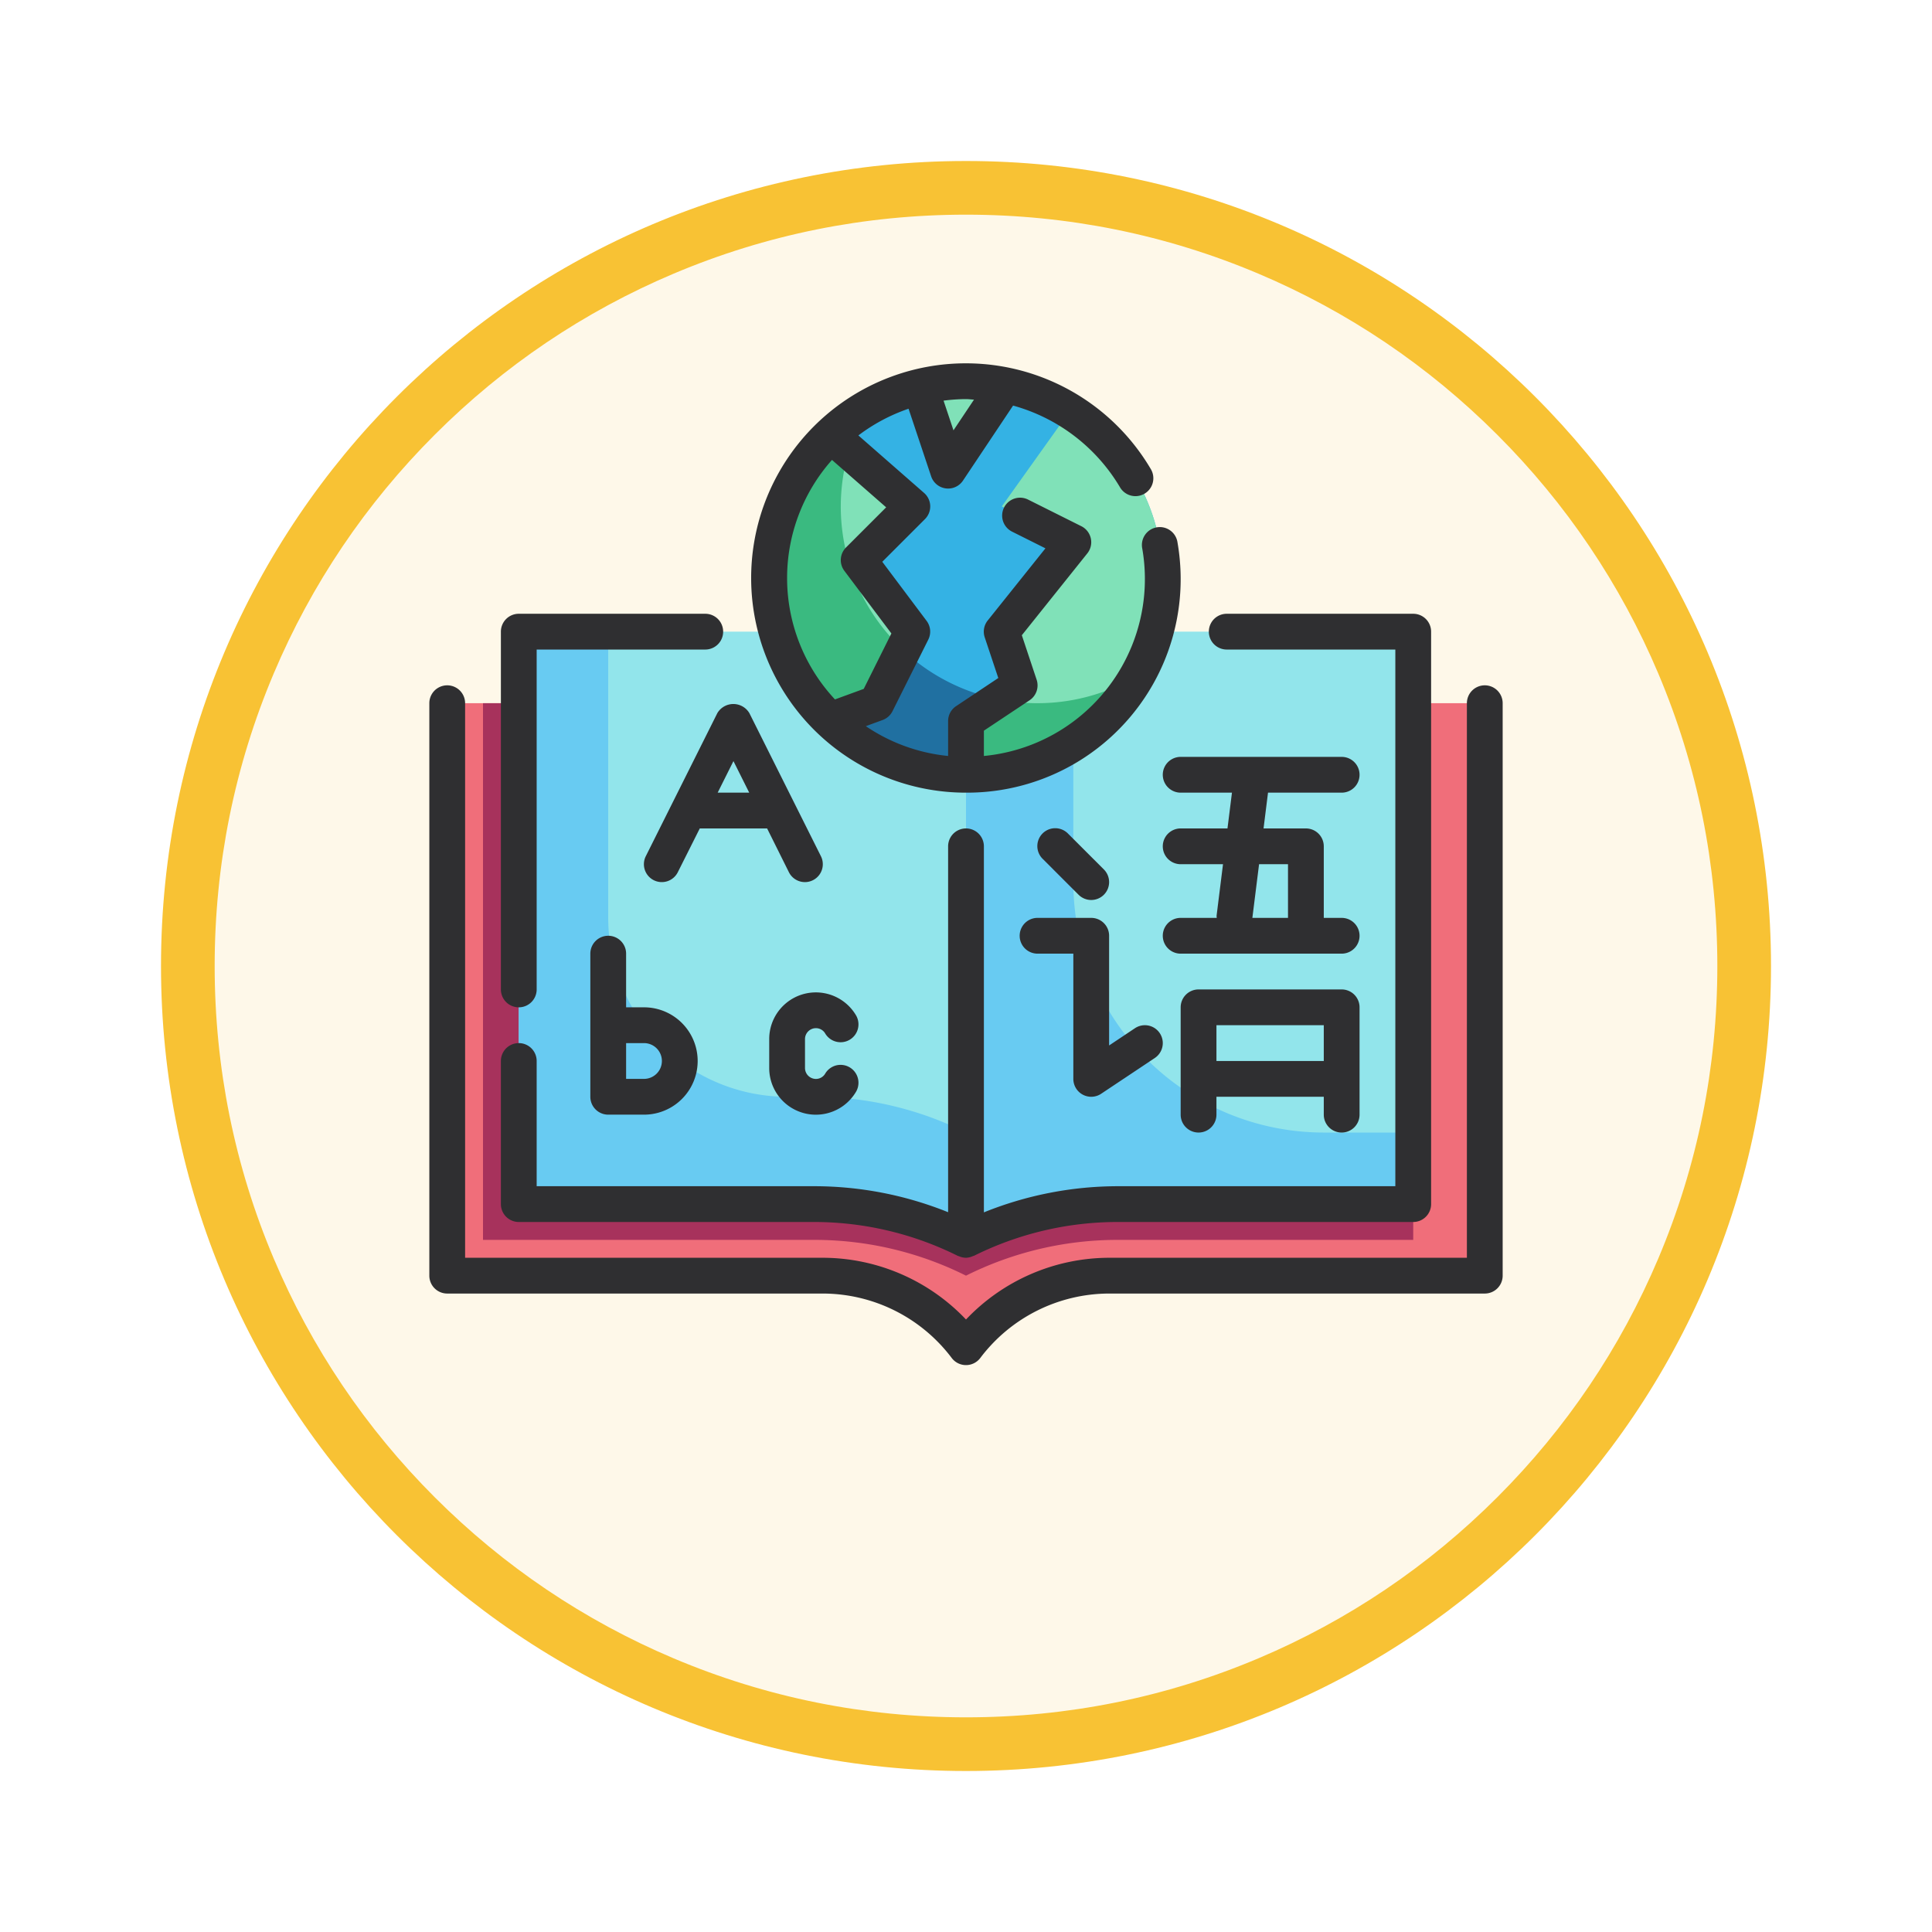 <svg xmlns="http://www.w3.org/2000/svg" xmlns:xlink="http://www.w3.org/1999/xlink" width="108" height="108" viewBox="0 0 108 108">
  <defs>
    <filter id="Path_904820" x="0" y="0" width="108" height="108" filterUnits="userSpaceOnUse">
      <feOffset dy="3" input="SourceAlpha"/>
      <feGaussianBlur stdDeviation="3" result="blur"/>
      <feFlood flood-opacity="0.161"/>
      <feComposite operator="in" in2="blur"/>
      <feComposite in="SourceGraphic"/>
    </filter>
  </defs>
  <g id="Group_1220898" data-name="Group 1220898" transform="translate(-617 -7232.12)">
    <g id="Group_1220814" data-name="Group 1220814" transform="translate(626 7238.12)">
      <g id="Group_1220530" data-name="Group 1220530" transform="translate(0 0)">
        <g id="Group_1219701" data-name="Group 1219701">
          <g id="Group_1173585" data-name="Group 1173585">
            <g id="Group_1173428" data-name="Group 1173428">
              <g id="Group_1171958" data-name="Group 1171958">
                <g id="Group_1167341" data-name="Group 1167341">
                  <g id="Group_1166792" data-name="Group 1166792">
                    <g transform="matrix(1, 0, 0, 1, -9, -6)" filter="url(#Path_904820)">
                      <g id="Path_904820-2" data-name="Path 904820" transform="translate(9 6)" fill="#fef8e9">
                        <path d="M 45 88.5 C 39.127 88.5 33.43 87.35 28.068 85.082 C 22.889 82.891 18.236 79.755 14.241 75.759 C 10.245 71.764 7.109 67.111 4.918 61.932 C 2.65 56.57 1.5 50.873 1.5 45 C 1.5 39.127 2.65 33.43 4.918 28.068 C 7.109 22.889 10.245 18.236 14.241 14.241 C 18.236 10.245 22.889 7.109 28.068 4.918 C 33.43 2.65 39.127 1.5 45 1.5 C 50.873 1.5 56.57 2.65 61.932 4.918 C 67.111 7.109 71.764 10.245 75.759 14.241 C 79.755 18.236 82.891 22.889 85.082 28.068 C 87.35 33.43 88.5 39.127 88.5 45 C 88.5 50.873 87.35 56.57 85.082 61.932 C 82.891 67.111 79.755 71.764 75.759 75.759 C 71.764 79.755 67.111 82.891 61.932 85.082 C 56.57 87.35 50.873 88.5 45 88.5 Z" stroke="none"/>
                        <path d="M 45 3 C 39.329 3 33.829 4.11 28.653 6.299 C 23.652 8.415 19.16 11.443 15.302 15.302 C 11.443 19.16 8.415 23.652 6.299 28.653 C 4.11 33.829 3 39.329 3 45 C 3 50.671 4.11 56.171 6.299 61.347 C 8.415 66.348 11.443 70.84 15.302 74.698 C 19.16 78.557 23.652 81.585 28.653 83.701 C 33.829 85.89 39.329 87 45 87 C 50.671 87 56.171 85.89 61.347 83.701 C 66.348 81.585 70.84 78.557 74.698 74.698 C 78.557 70.84 81.585 66.348 83.701 61.347 C 85.89 56.171 87 50.671 87 45 C 87 39.329 85.89 33.829 83.701 28.653 C 81.585 23.652 78.557 19.16 74.698 15.302 C 70.84 11.443 66.348 8.415 61.347 6.299 C 56.171 4.11 50.671 3 45 3 M 45 7.62939453125e-06 C 69.853 7.62939453125e-06 90 20.147 90 45 C 90 69.853 69.853 90 45 90 C 20.147 90 -7.62939453125e-06 69.853 -7.62939453125e-06 45 C -7.62939453125e-06 20.147 20.147 7.62939453125e-06 45 7.62939453125e-06 Z" stroke="none" fill="#f8c234"/>
                      </g>
                    </g>
                  </g>
                </g>
              </g>
            </g>
          </g>
        </g>
      </g>
      <g id="Fill_Outline" data-name="Fill Outline" transform="translate(15 14.308)">
        <path id="Path_1160959" data-name="Path 1160959" d="M3,23V55H24a10,10,0,0,1,8,4,10,10,0,0,1,8-4H61V23Z" transform="translate(-2 -3.998)" fill="#f06e7a"/>
        <path id="Path_1160960" data-name="Path 1160960" d="M32.555,23A3.955,3.955,0,0,0,32,25a3.955,3.955,0,0,0-.555-2H5V53H23.528A18.945,18.945,0,0,1,32,55a18.946,18.946,0,0,1,8.472-2H57V23Z" transform="translate(-2 -3.998)" fill="#a7325c"/>
        <path id="Path_1160961" data-name="Path 1160961" d="M36,19a4,4,0,0,0-4,4V53a18.949,18.949,0,0,1,8.472-2H57V19Z" transform="translate(-2 -3.998)" fill="#92e5eb"/>
        <path id="Path_1160962" data-name="Path 1160962" d="M7,19V51H23.528A18.948,18.948,0,0,1,32,53V23a4,4,0,0,0-4-4Z" transform="translate(-2 -3.998)" fill="#92e5eb"/>
        <path id="Path_1160963" data-name="Path 1160963" d="M38,33V19H36a4,4,0,0,0-4,4V53a18.946,18.946,0,0,1,8.472-2H57V47H52A14,14,0,0,1,38,33Z" transform="translate(-2 -3.998)" fill="#68cbf2"/>
        <path id="Path_1160964" data-name="Path 1160964" d="M22,45A10,10,0,0,1,12,35V19H7V51H23.528A18.945,18.945,0,0,1,32,53V47a18.946,18.946,0,0,0-8.472-2Z" transform="translate(-2 -3.998)" fill="#68cbf2"/>
        <circle id="Ellipse_12644" data-name="Ellipse 12644" cx="11" cy="11" r="11" transform="translate(19 1.002)" fill="#34b2e4"/>
        <path id="Path_1160965" data-name="Path 1160965" d="M36,23A10.986,10.986,0,0,1,26.49,6.49,10.993,10.993,0,1,0,41.51,21.51,10.93,10.93,0,0,1,36,23Z" transform="translate(-2 -3.998)" fill="#2070a1"/>
        <path id="Path_1160966" data-name="Path 1160966" d="M43,16A10.994,10.994,0,0,1,32,27V24l3-2-1-3,4-5-4-2,3.81-5.34A10.968,10.968,0,0,1,43,16Z" transform="translate(-2 -3.998)" fill="#80e1b8"/>
        <path id="Path_1160967" data-name="Path 1160967" d="M26,15l3,4-2,4-2.6.95a11,11,0,0,1,.04-15.94L29,12Z" transform="translate(-2 -3.998)" fill="#80e1b8"/>
        <path id="Path_1160968" data-name="Path 1160968" d="M34.19,5.22,31,10,29.43,5.3A10.83,10.83,0,0,1,32,5a10.565,10.565,0,0,1,2.19.22Z" transform="translate(-2 -3.998)" fill="#80e1b8"/>
        <path id="Path_1160969" data-name="Path 1160969" d="M33.826,22.783,32,24v3a10.984,10.984,0,0,0,9.515-5.494,10.952,10.952,0,0,1-7.689,1.277Z" transform="translate(-2 -3.998)" fill="#3aba80"/>
        <path id="Path_1160970" data-name="Path 1160970" d="M25,12a10.98,10.98,0,0,1,.452-3.1L24.44,8.01a11,11,0,0,0-.04,15.94L27,23l1.489-2.979A10.959,10.959,0,0,1,25,12Z" transform="translate(-2 -3.998)" fill="#3aba80"/>
        <g id="Group_1220813" data-name="Group 1220813">
          <path id="Path_1160971" data-name="Path 1160971" d="M61,22a1,1,0,0,0-1,1V54H40a11.061,11.061,0,0,0-8,3.451A11.057,11.057,0,0,0,24,54H4V23a1,1,0,0,0-2,0V55a1,1,0,0,0,1,1H24a9.045,9.045,0,0,1,7.2,3.6,1,1,0,0,0,1.6,0A9.044,9.044,0,0,1,40,56H61a1,1,0,0,0,1-1V23A1,1,0,0,0,61,22Z" transform="translate(-2 -3.998)" fill="#2f2f31"/>
          <path id="Path_1160972" data-name="Path 1160972" d="M12,36a1,1,0,0,0-1,1v8a1,1,0,0,0,1,1h2a3,3,0,0,0,0-6H13V37A1,1,0,0,0,12,36Zm3,7a1,1,0,0,1-1,1H13V42h1A1,1,0,0,1,15,43Z" transform="translate(-2 -3.998)" fill="#2f2f31"/>
          <path id="Path_1160973" data-name="Path 1160973" d="M18.1,23.553l-4,8a1,1,0,1,0,1.79.894L17.118,30h3.764L22.1,32.447a1,1,0,1,0,1.79-.894l-4-8a1.042,1.042,0,0,0-1.79,0ZM19.882,28H18.118L19,26.236Z" transform="translate(-2 -3.998)" fill="#2f2f31"/>
          <path id="Path_1160974" data-name="Path 1160974" d="M23.612,41.165a.6.6,0,0,1,.524.309,1,1,0,0,0,1.728-1.006A2.607,2.607,0,0,0,21,41.776v1.613A2.607,2.607,0,0,0,25.864,44.7a1,1,0,0,0-1.728-1.006.6.6,0,0,1-.524.309A.612.612,0,0,1,23,43.389V41.776a.612.612,0,0,1,.612-.611Z" transform="translate(-2 -3.998)" fill="#2f2f31"/>
          <path id="Path_1160975" data-name="Path 1160975" d="M38.528,44.882a1,1,0,0,0,1.027-.05l3-2a1,1,0,0,0-1.11-1.664L40,42.132V36a1,1,0,0,0-1-1H36a1,1,0,0,0,0,2h2v7a1,1,0,0,0,.528.882Z" transform="translate(-2 -3.998)" fill="#2f2f31"/>
          <path id="Path_1160976" data-name="Path 1160976" d="M39,34a1,1,0,0,0,.707-1.707l-2-2a1,1,0,1,0-1.414,1.414l2,2A1,1,0,0,0,39,34Z" transform="translate(-2 -3.998)" fill="#2f2f31"/>
          <path id="Path_1160977" data-name="Path 1160977" d="M53,28a1,1,0,0,0,0-2H44a1,1,0,0,0,0,2h2.867l-.25,2H44a1,1,0,0,0,0,2h2.367l-.359,2.876a.852.852,0,0,0,.009.124H44a1,1,0,0,0,0,2h9a1,1,0,0,0,0-2H52V31a1,1,0,0,0-1-1H48.633l.25-2Zm-3,4v3H48.008l.375-3Z" transform="translate(-2 -3.998)" fill="#2f2f31"/>
          <path id="Path_1160978" data-name="Path 1160978" d="M53,47a1,1,0,0,0,1-1V40a1,1,0,0,0-1-1H45a1,1,0,0,0-1,1v6a1,1,0,0,0,2,0V45h6v1A1,1,0,0,0,53,47Zm-7-4V41h6v2Z" transform="translate(-2 -3.998)" fill="#2f2f31"/>
          <path id="Path_1160979" data-name="Path 1160979" d="M7,40a1,1,0,0,0,1-1V20h9.425a1,1,0,0,0,0-2H7a1,1,0,0,0-1,1V39A1,1,0,0,0,7,40Z" transform="translate(-2 -3.998)" fill="#2f2f31"/>
          <path id="Path_1160980" data-name="Path 1160980" d="M7,52H23.528a18.023,18.023,0,0,1,8.025,1.9c.013.006.029,0,.043.01A1.018,1.018,0,0,0,32,54a1,1,0,0,0,.4-.1c.015-.006.031,0,.046-.01A18.023,18.023,0,0,1,40.472,52H57a1,1,0,0,0,1-1V19a1,1,0,0,0-1-1H46.575a1,1,0,0,0,0,2H56V50H40.472A20.05,20.05,0,0,0,33,51.462V31a1,1,0,0,0-2,0V51.453A20.061,20.061,0,0,0,23.528,50H8V43a1,1,0,0,0-2,0v8a1,1,0,0,0,1,1Z" transform="translate(-2 -3.998)" fill="#2f2f31"/>
          <path id="Path_1160981" data-name="Path 1160981" d="M32,28A11.937,11.937,0,0,0,43.824,14.02a1,1,0,1,0-1.972.328A9.936,9.936,0,0,1,33,25.949V24.535l2.555-1.7a1,1,0,0,0,.394-1.148L35.121,19.2l3.66-4.575a1,1,0,0,0-.334-1.52l-2.975-1.487a1,1,0,1,0-.9,1.789l1.869.935-3.227,4.033a1,1,0,0,0-.168.941l.759,2.276L31.44,23.168A1,1,0,0,0,31,24v1.949a9.921,9.921,0,0,1-4.6-1.666l.939-.344a1,1,0,0,0,.552-.492l2-4A1,1,0,0,0,29.8,18.4l-2.48-3.306,2.387-2.387a1,1,0,0,0-.048-1.46L25.984,8.031a10.013,10.013,0,0,1,2.805-1.493l1.262,3.778a1,1,0,0,0,1.781.239l2.8-4.193a10.063,10.063,0,0,1,5.979,4.571,1,1,0,1,0,1.723-1.016A12,12,0,1,0,32,28Zm.447-21.97L31.3,7.746l-.554-1.659A9.945,9.945,0,0,1,32,6c.15,0,.3.023.447.03ZM24.508,9.4l3.029,2.65-2.244,2.244A1,1,0,0,0,25.2,15.6l2.629,3.5L26.283,22.2l-1.608.588A9.942,9.942,0,0,1,24.508,9.4Z" transform="translate(-2 -3.998)" fill="#2f2f31"/>
        </g>
      </g>
    </g>
  </g>
</svg>
